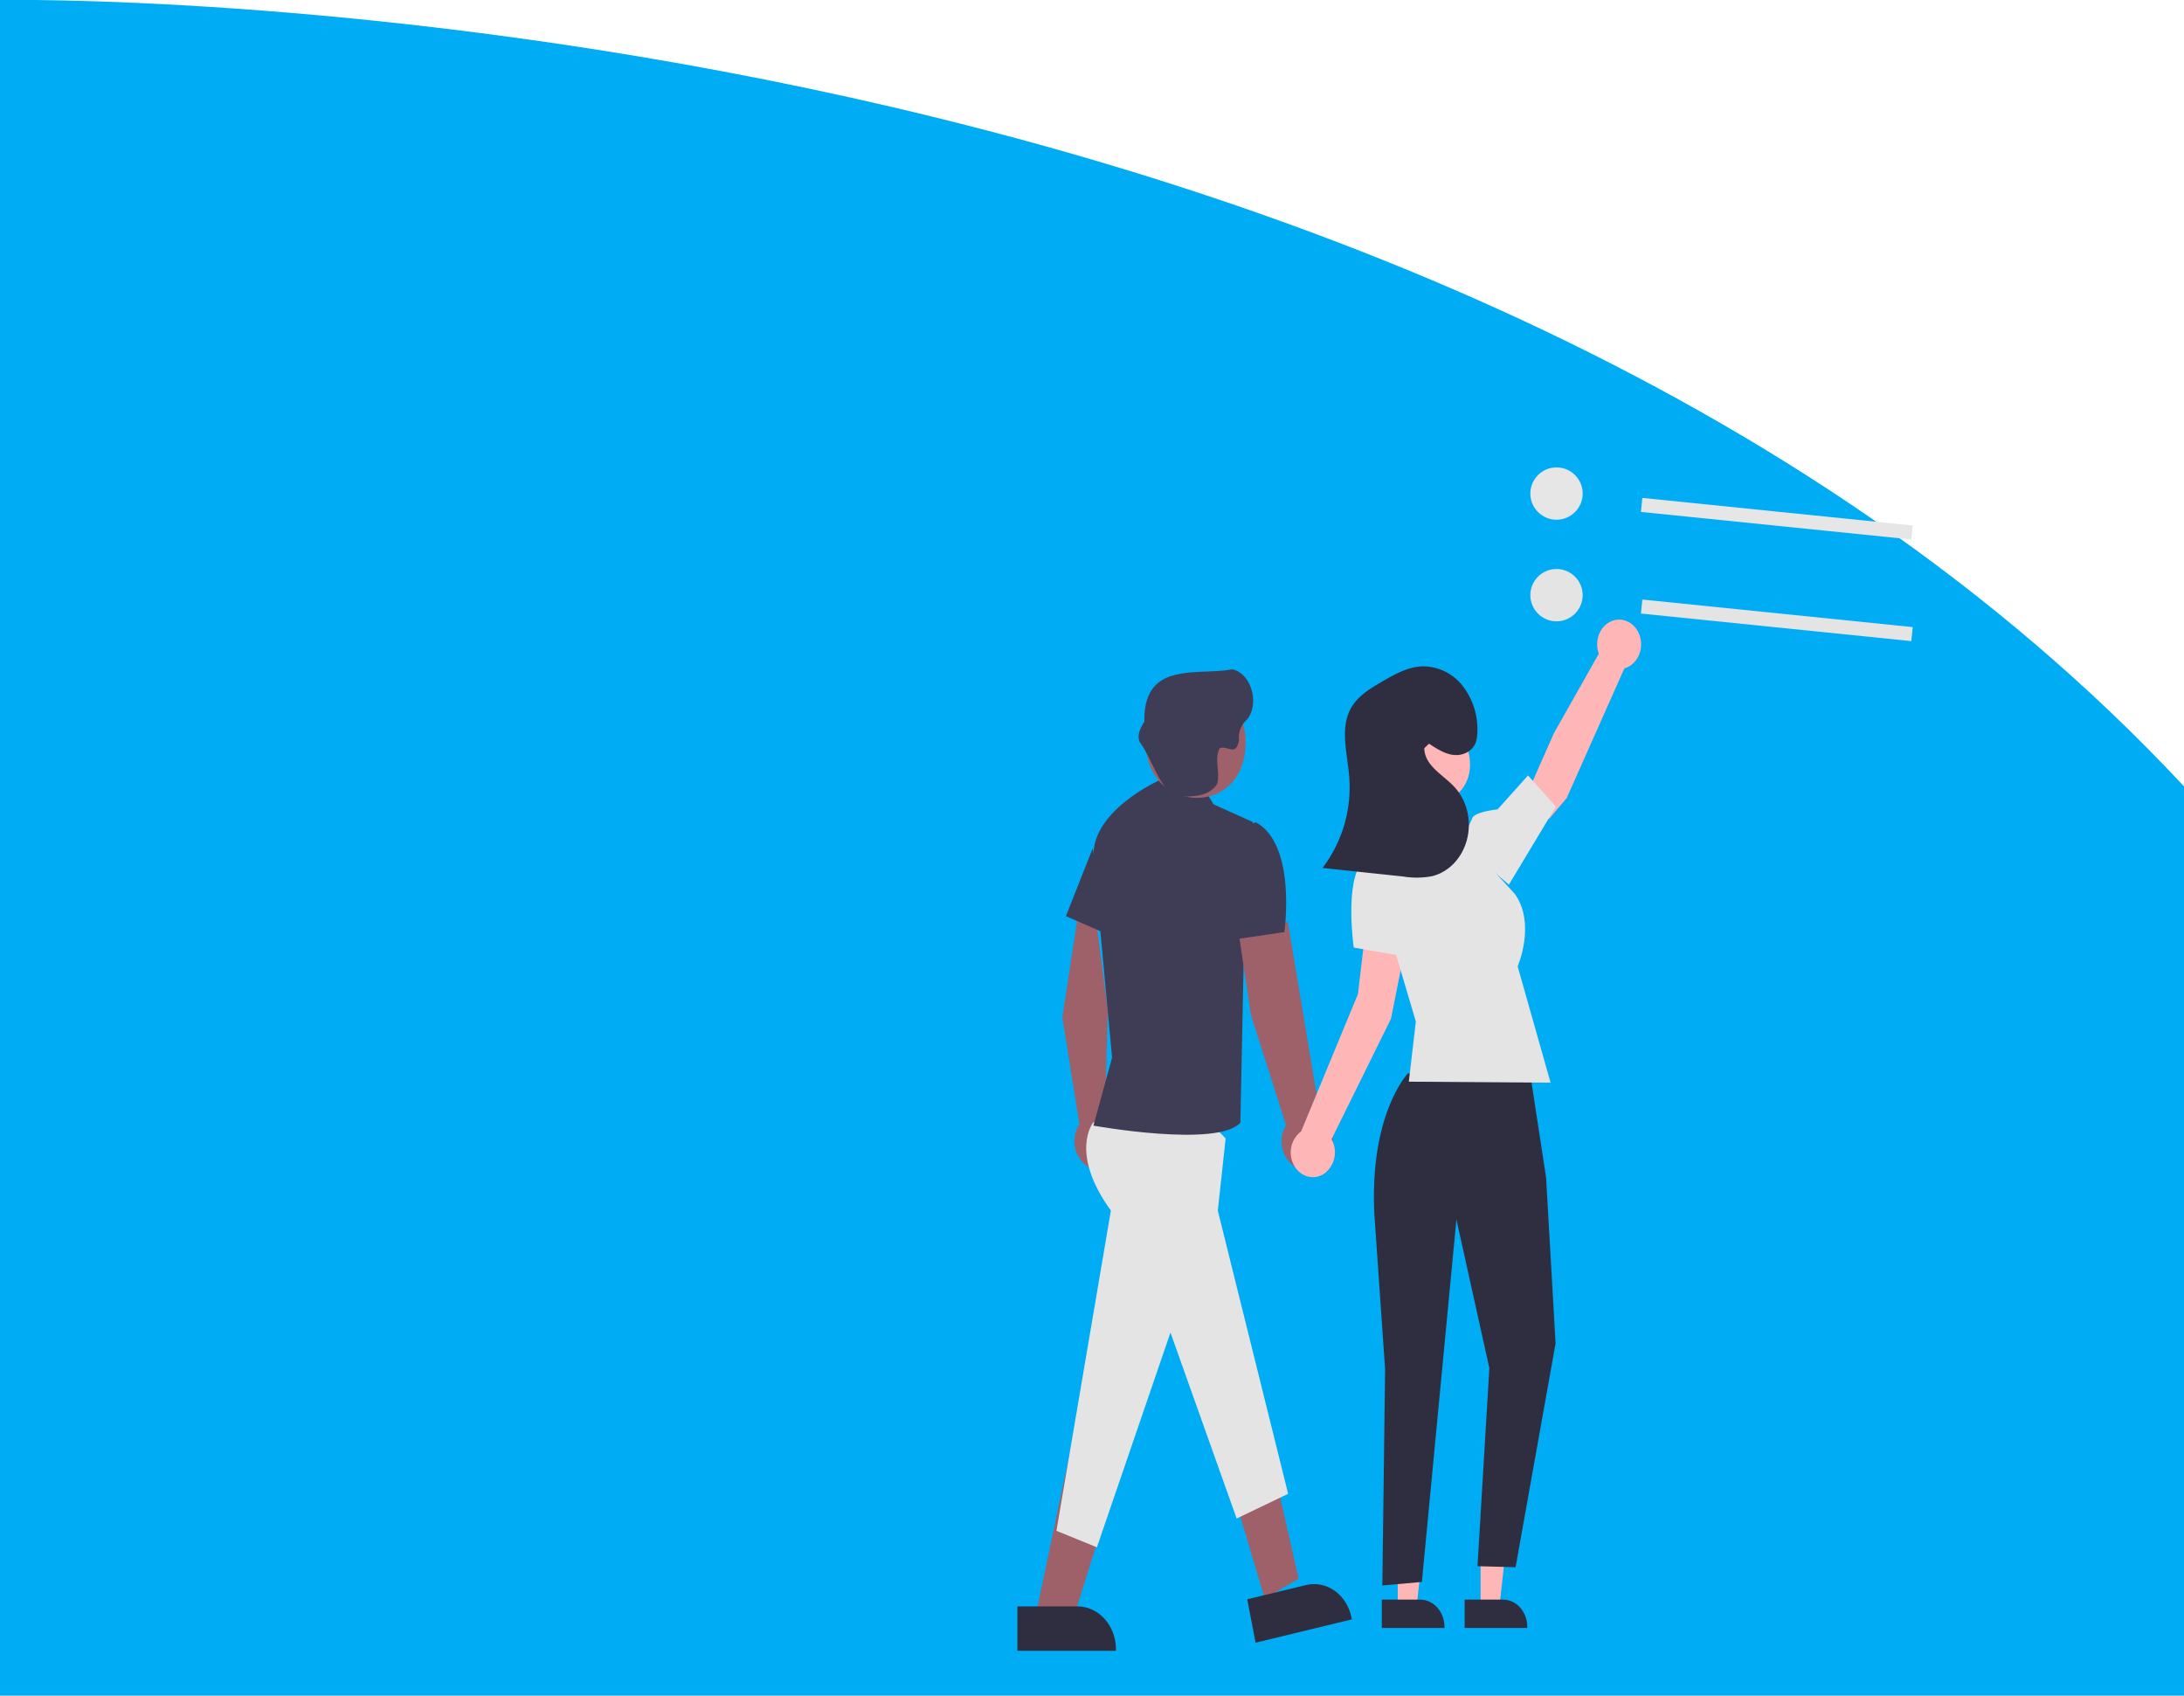 <svg xmlns="http://www.w3.org/2000/svg" viewBox="0 0 795.51 617.5"><defs><style>.cls-1{fill:#00acf4;}.cls-2{fill:#9e616a;}.cls-3{fill:#e4e4e4;}.cls-4{fill:#3f3d56;}.cls-5{fill:#2f2e41;}.cls-6{fill:#ffb6b6;}.cls-7{fill:#e6e6e6;}</style></defs><g id="Layer_2" data-name="Layer 2"><g id="Layer_1-2" data-name="Layer 1"><path class="cls-1" d="M0,617.5V0S519.36-9.7,795.51,286.37V617.5Z"/><path class="cls-2" d="M402.51,405.27l1-37.09-4.41-34.49-6.6.5-5.55,36.3,6.2,38.91a11.38,11.38,0,0,0,2.05,14.7c4.18,3.42,10.05,2.39,13.1-2.3a11.38,11.38,0,0,0-2.05-14.7,9,9,0,0,0-3.73-1.83Z"/><polygon class="cls-2" points="396.17 498.3 377.67 586.22 391.61 587.33 418.32 502.24 396.17 498.3"/><polygon class="cls-2" points="435.14 496.52 460.67 582.19 473.03 574.89 453.44 488.77 435.14 496.52"/><path class="cls-3" d="M398.2,408.74s-8.86,11,6.43,32.12L384.8,557.48l14.74,6,26.79-78.2L450.44,553l18.76-9L443.58,440.86l2.85-26.25-7.09-7.35Z"/><path class="cls-4" d="M422.61,284s-26.82,11.8-24.14,29.85l6.6,71.33-6.79,24.74s45.26,8.16,53.53-1.09l1.58-78.44,3-31L442,292.9l-3.58-6Z"/><polygon class="cls-4" points="398.02 308.92 388.24 333.64 402.78 339.97 398.02 308.92"/><path class="cls-2" d="M480.9,406.54l-11.79-70.69-18.77-1.76,5.29,35.49,12.78,40.15c-2.91,4.82-1.78,11.37,2.5,14.63s10.13,2,13-2.81,1.79-11.37-2.5-14.63c-.18-.13-.35-.26-.54-.38Z"/><path class="cls-4" d="M436,308.05l10.82,34.49,21-3.11s4.59-31.93-10.43-40Z"/><path id="aadf75e6-ac14-4c0d-b07b-d38ba10ebdab" class="cls-2" d="M453.71,270.71c-.54,29.53-41.06,24.49-35.69-4.53C422.15,243.1,454.26,247.2,453.71,270.71Z"/><path id="e2c3cfee-80d7-4301-b109-7608295bf7e0" class="cls-4" d="M448.84,243.74c-12.7,2.43-32.38-3.28-32,19-1.3,2.19-2.73,4.59-1.81,7.33,4.48,6.13,6.82,15.63,12.67,19.94,5.22,0,12,.77,15.52-4.33,1.48-4.19-1.15-9.29,1.09-13.22,2.94-1.05,5.81,3.17,7-2.84a8.64,8.64,0,0,1,3-7.66C458.86,256.09,455.73,245.19,448.84,243.74Z"/><path class="cls-5" d="M370.58,585h21.9c7.71,0,14,7,14,15.67v.5H370.58Z"/><path class="cls-5" d="M454.3,582.41l21.41-5.18h0c7.54-1.83,15,3.55,16.59,12l.1.5-35.06,8.49Z"/><polygon class="cls-6" points="539.3 583.13 546.38 583.13 549.74 552.48 539.3 552.48 539.3 583.13"/><path class="cls-5" d="M533.49,582.53h13.94c4.91,0,8.88,4.46,8.88,10v.33H533.49Z"/><polygon class="cls-6" points="509.13 583.13 516.21 583.13 519.57 552.48 509.13 552.48 509.13 583.13"/><path class="cls-5" d="M503.32,582.53h13.94c4.91,0,8.88,4.46,8.88,10v.33H503.32Z"/><path class="cls-6" d="M597.76,234.65c0-5-3.59-9-8-9s-8,4-8,9a10,10,0,0,0,.6,3.43L566,267l-10.12,22.9,8.35,8.33,6.43-7.6,21-47.21C595.27,242.37,597.76,238.77,597.76,234.65Z"/><path class="cls-6" d="M514.37,332.4l-15.94-2.77L494.63,362l-20.69,50a9.7,9.7,0,0,0-2.57,12.44c2.35,4.23,7.31,5.52,11.08,2.89A9.69,9.69,0,0,0,485,414.88L506.66,371Z"/><path class="cls-5" d="M512.82,390.91s-14,14.55-12.23,51.14l3.92,56.53-1,78.79,14.4-1.27,12.58-132,12,54.14-4.32,72.12,13.87.37,14.57-81.51-3.46-60.42-5.8-37.84Z"/><path class="cls-3" d="M532.2,304.19l-33.49,10.53,17,57.28-2.55,21.91,51.64.37-12-42.35s6.71-15.49-1-26.35Z"/><path class="cls-3" d="M532.18,307.14l4-9s-.13-2.27,9.31-3.39l11.08-12.36,10.14,11.34L549.6,322.18Z"/><path class="cls-3" d="M515.11,321.17s-12.06-15-18.76-7.52-3.26,31.43-3.26,31.43L514,348.71Z"/><path id="bf97ead5-a8ed-4eb0-acc5-869eed05cf08" class="cls-6" d="M510.08,260.91c17.6-10.56,35.78,19.4,18.28,30.14C510.76,301.61,492.58,271.65,510.08,260.91Z"/><path class="cls-5" d="M520.51,270.82c2.77,1.83,5.66,3.71,8.86,4.1s6.82-1.12,8.11-4.43a11.56,11.56,0,0,0,.63-3.61,25.82,25.82,0,0,0-5.4-17.16,18.4,18.4,0,0,0-14.85-7.05c-5.31.26-10.21,3.08-14.92,5.83-4.33,2.54-8.9,5.33-11.25,10.14-3.49,7.12-.95,15.83-.27,23.92a48.72,48.72,0,0,1-9.68,33.52L511,319.19a30.36,30.36,0,0,0,10.67-.12c9.19-2.3,15-12.53,12.92-22.85a19.87,19.87,0,0,0-4.81-9.62c-4.15-4.48-10.82-7.65-11-14.11"/><rect class="cls-7" x="644.58" y="139.37" width="5.13" height="99" transform="translate(393.68 813.55) rotate(-84.18)"/><circle class="cls-7" cx="566.95" cy="179.74" r="9.53"/><rect class="cls-3" x="644.58" y="176.37" width="5.13" height="99" transform="translate(356.87 846.81) rotate(-84.18)"/><circle class="cls-3" cx="566.95" cy="216.74" r="9.53"/></g></g></svg>